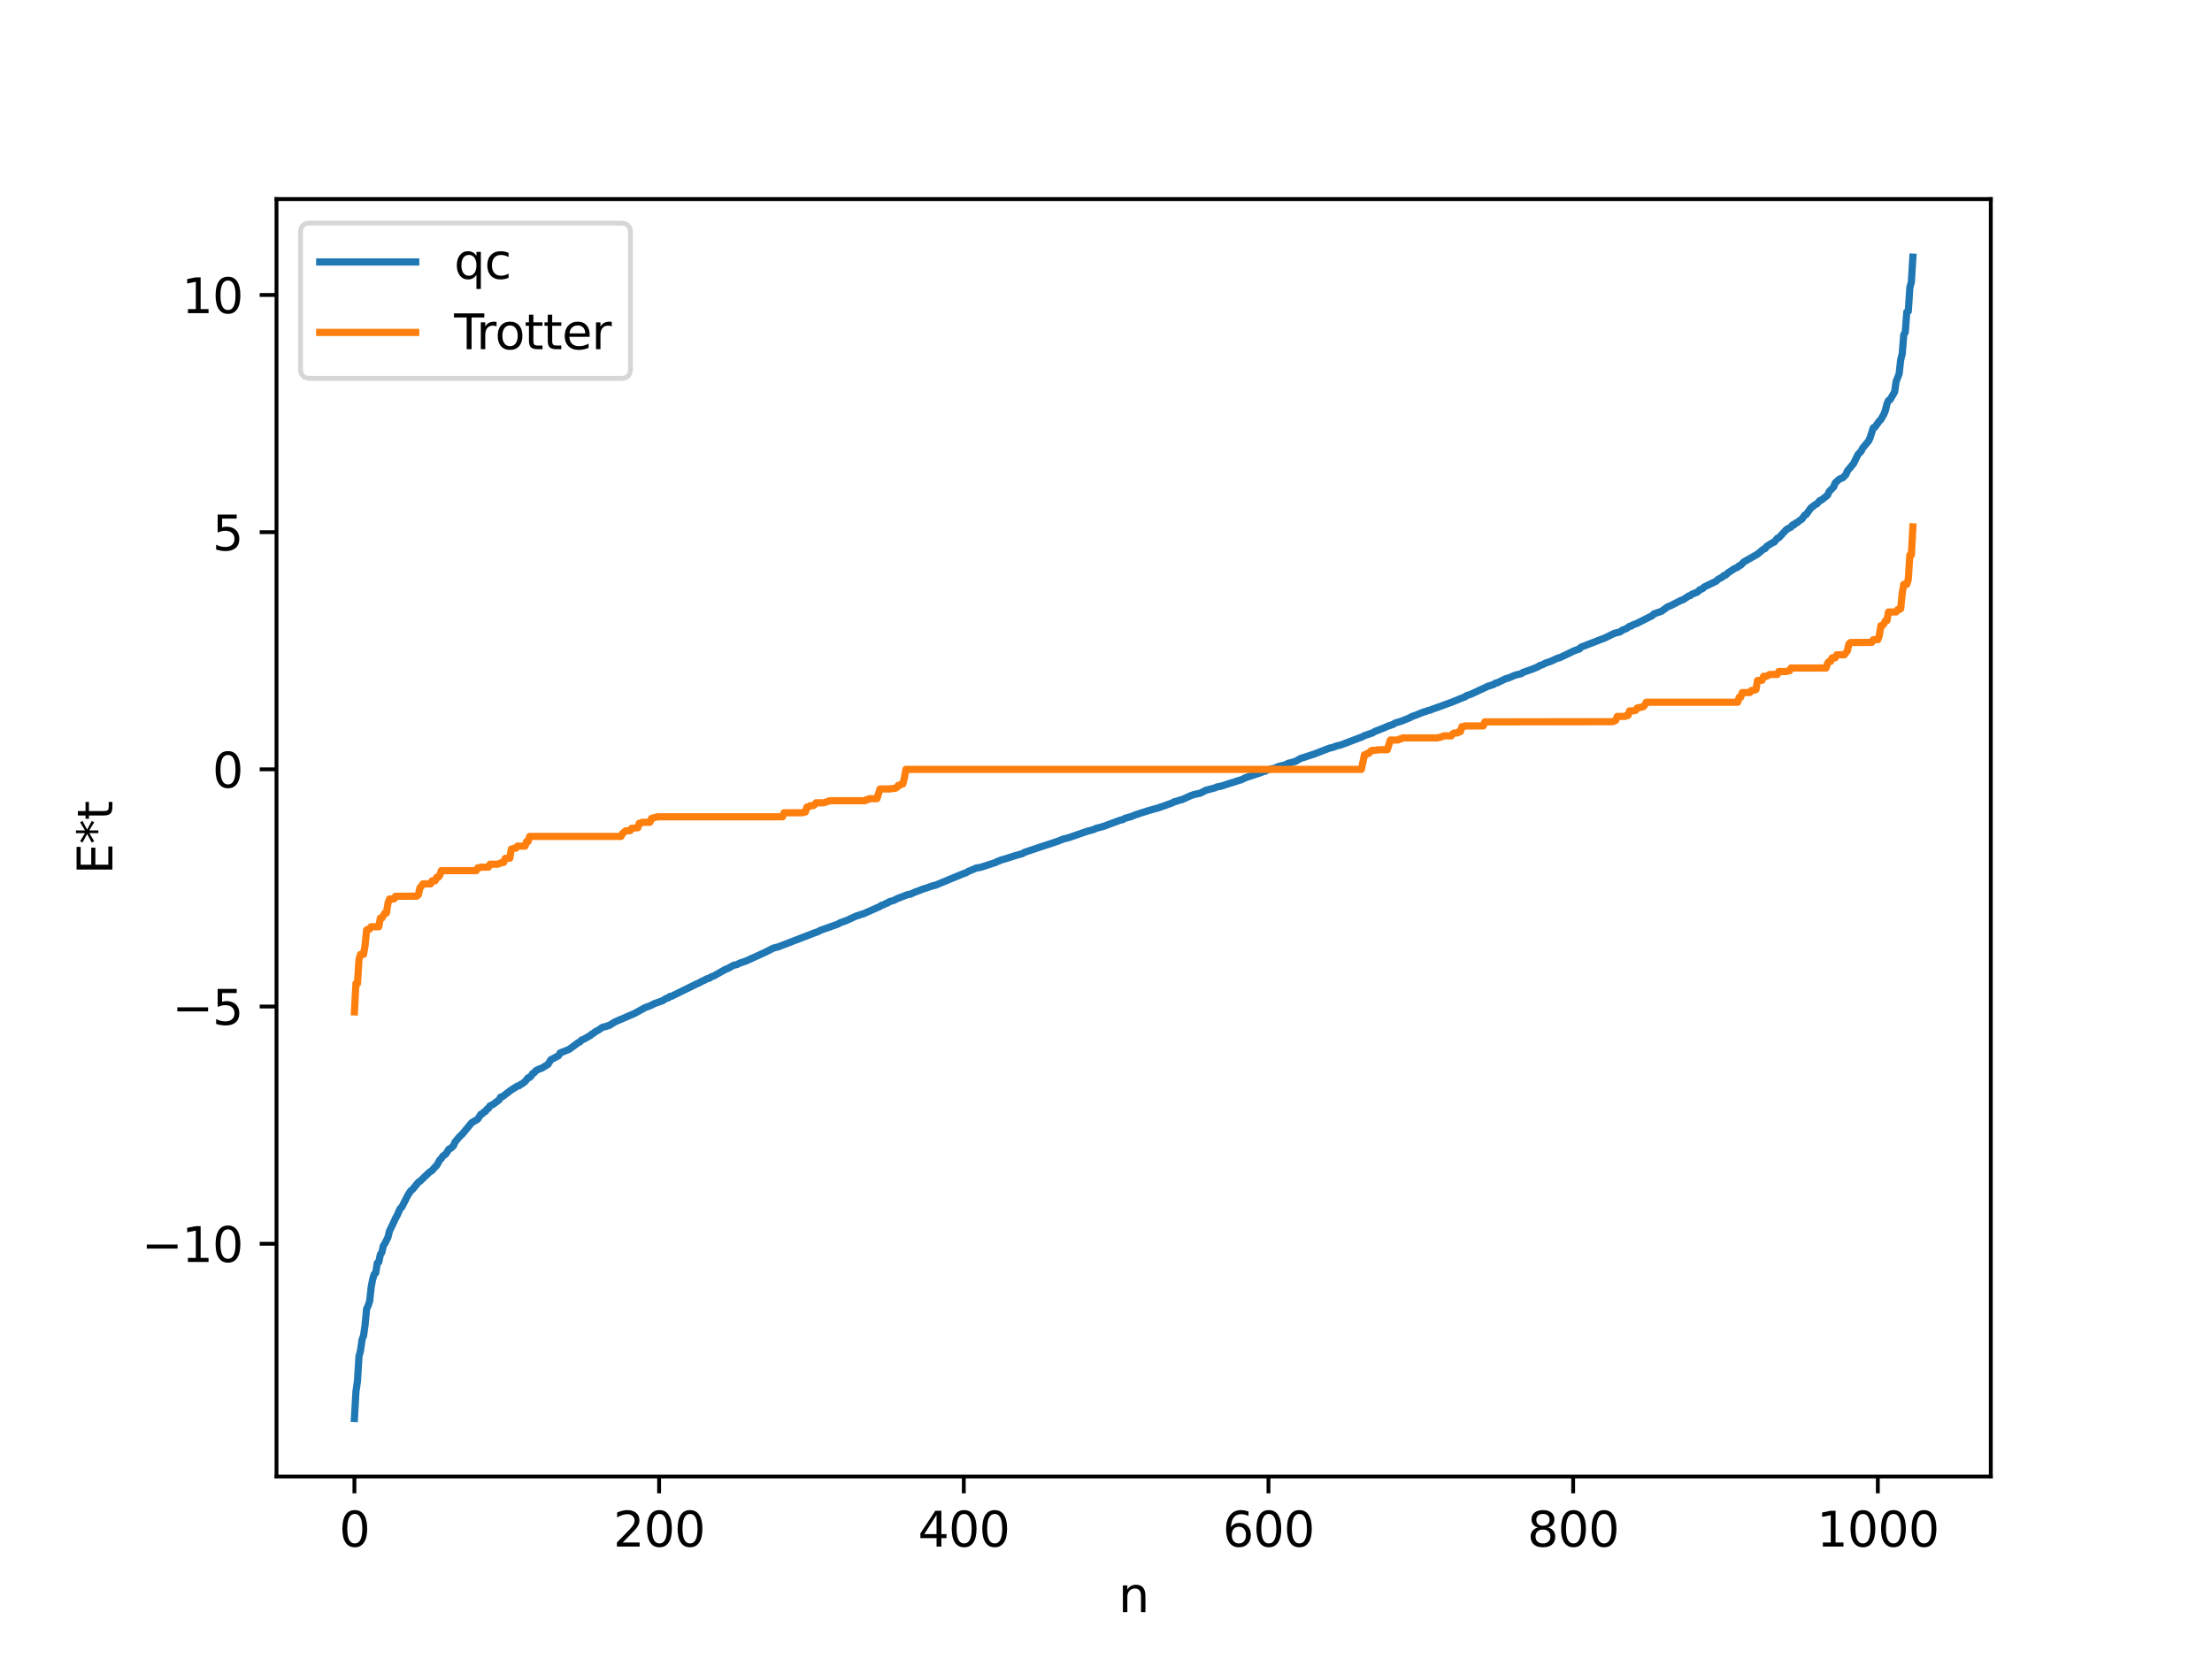 <?xml version="1.0" encoding="utf-8" standalone="no"?>
<!DOCTYPE svg PUBLIC "-//W3C//DTD SVG 1.1//EN"
  "http://www.w3.org/Graphics/SVG/1.1/DTD/svg11.dtd">
<svg xmlns:xlink="http://www.w3.org/1999/xlink" width="460.8pt" height="345.6pt" viewBox="0 0 460.8 345.6" xmlns="http://www.w3.org/2000/svg" version="1.1">
 <defs>
  <style type="text/css">*{stroke-linejoin: round; stroke-linecap: butt}</style>
 </defs>
 <g id="figure_1">
  <g id="patch_1">
   <path d="M 0 345.6 
L 460.8 345.6 
L 460.8 0 
L 0 0 
z
" style="fill: #ffffff"/>
  </g>
  <g id="axes_1">
   <g id="patch_2">
    <path d="M 57.6 307.584 
L 414.72 307.584 
L 414.72 41.472 
L 57.6 41.472 
z
" style="fill: #ffffff"/>
   </g>
   <g id="matplotlib.axis_1">
    <g id="xtick_1">
     <g id="line2d_1">
      <defs>
       <path id="m4d07c04398" d="M 0 0 
L 0 3.5 
" style="stroke: #000000; stroke-width: 0.8"/>
      </defs>
      <g>
       <use xlink:href="#m4d07c04398" x="73.833" y="307.584" style="stroke: #000000; stroke-width: 0.8"/>
      </g>
     </g>
     <g id="text_1">
      <!-- 0 -->
      <g transform="translate(70.651 322.182) scale(0.1 -0.1)">
       <defs>
        <path id="DejaVuSans-30" d="M 2034 4250 
Q 1547 4250 1301 3770 
Q 1056 3291 1056 2328 
Q 1056 1369 1301 889 
Q 1547 409 2034 409 
Q 2525 409 2770 889 
Q 3016 1369 3016 2328 
Q 3016 3291 2770 3770 
Q 2525 4250 2034 4250 
z
M 2034 4750 
Q 2819 4750 3233 4129 
Q 3647 3509 3647 2328 
Q 3647 1150 3233 529 
Q 2819 -91 2034 -91 
Q 1250 -91 836 529 
Q 422 1150 422 2328 
Q 422 3509 836 4129 
Q 1250 4750 2034 4750 
z
" transform="scale(0.016)"/>
       </defs>
       <use xlink:href="#DejaVuSans-30"/>
      </g>
     </g>
    </g>
    <g id="xtick_2">
     <g id="line2d_2">
      <g>
       <use xlink:href="#m4d07c04398" x="137.304" y="307.584" style="stroke: #000000; stroke-width: 0.8"/>
      </g>
     </g>
     <g id="text_2">
      <!-- 200 -->
      <g transform="translate(127.76 322.182) scale(0.1 -0.1)">
       <defs>
        <path id="DejaVuSans-32" d="M 1228 531 
L 3431 531 
L 3431 0 
L 469 0 
L 469 531 
Q 828 903 1448 1529 
Q 2069 2156 2228 2338 
Q 2531 2678 2651 2914 
Q 2772 3150 2772 3378 
Q 2772 3750 2511 3984 
Q 2250 4219 1831 4219 
Q 1534 4219 1204 4116 
Q 875 4013 500 3803 
L 500 4441 
Q 881 4594 1212 4672 
Q 1544 4750 1819 4750 
Q 2544 4750 2975 4387 
Q 3406 4025 3406 3419 
Q 3406 3131 3298 2873 
Q 3191 2616 2906 2266 
Q 2828 2175 2409 1742 
Q 1991 1309 1228 531 
z
" transform="scale(0.016)"/>
       </defs>
       <use xlink:href="#DejaVuSans-32"/>
       <use xlink:href="#DejaVuSans-30" x="63.623"/>
       <use xlink:href="#DejaVuSans-30" x="127.246"/>
      </g>
     </g>
    </g>
    <g id="xtick_3">
     <g id="line2d_3">
      <g>
       <use xlink:href="#m4d07c04398" x="200.775" y="307.584" style="stroke: #000000; stroke-width: 0.8"/>
      </g>
     </g>
     <g id="text_3">
      <!-- 400 -->
      <g transform="translate(191.231 322.182) scale(0.1 -0.1)">
       <defs>
        <path id="DejaVuSans-34" d="M 2419 4116 
L 825 1625 
L 2419 1625 
L 2419 4116 
z
M 2253 4666 
L 3047 4666 
L 3047 1625 
L 3713 1625 
L 3713 1100 
L 3047 1100 
L 3047 0 
L 2419 0 
L 2419 1100 
L 313 1100 
L 313 1709 
L 2253 4666 
z
" transform="scale(0.016)"/>
       </defs>
       <use xlink:href="#DejaVuSans-34"/>
       <use xlink:href="#DejaVuSans-30" x="63.623"/>
       <use xlink:href="#DejaVuSans-30" x="127.246"/>
      </g>
     </g>
    </g>
    <g id="xtick_4">
     <g id="line2d_4">
      <g>
       <use xlink:href="#m4d07c04398" x="264.246" y="307.584" style="stroke: #000000; stroke-width: 0.8"/>
      </g>
     </g>
     <g id="text_4">
      <!-- 600 -->
      <g transform="translate(254.702 322.182) scale(0.1 -0.1)">
       <defs>
        <path id="DejaVuSans-36" d="M 2113 2584 
Q 1688 2584 1439 2293 
Q 1191 2003 1191 1497 
Q 1191 994 1439 701 
Q 1688 409 2113 409 
Q 2538 409 2786 701 
Q 3034 994 3034 1497 
Q 3034 2003 2786 2293 
Q 2538 2584 2113 2584 
z
M 3366 4563 
L 3366 3988 
Q 3128 4100 2886 4159 
Q 2644 4219 2406 4219 
Q 1781 4219 1451 3797 
Q 1122 3375 1075 2522 
Q 1259 2794 1537 2939 
Q 1816 3084 2150 3084 
Q 2853 3084 3261 2657 
Q 3669 2231 3669 1497 
Q 3669 778 3244 343 
Q 2819 -91 2113 -91 
Q 1303 -91 875 529 
Q 447 1150 447 2328 
Q 447 3434 972 4092 
Q 1497 4750 2381 4750 
Q 2619 4750 2861 4703 
Q 3103 4656 3366 4563 
z
" transform="scale(0.016)"/>
       </defs>
       <use xlink:href="#DejaVuSans-36"/>
       <use xlink:href="#DejaVuSans-30" x="63.623"/>
       <use xlink:href="#DejaVuSans-30" x="127.246"/>
      </g>
     </g>
    </g>
    <g id="xtick_5">
     <g id="line2d_5">
      <g>
       <use xlink:href="#m4d07c04398" x="327.717" y="307.584" style="stroke: #000000; stroke-width: 0.8"/>
      </g>
     </g>
     <g id="text_5">
      <!-- 800 -->
      <g transform="translate(318.173 322.182) scale(0.1 -0.1)">
       <defs>
        <path id="DejaVuSans-38" d="M 2034 2216 
Q 1584 2216 1326 1975 
Q 1069 1734 1069 1313 
Q 1069 891 1326 650 
Q 1584 409 2034 409 
Q 2484 409 2743 651 
Q 3003 894 3003 1313 
Q 3003 1734 2745 1975 
Q 2488 2216 2034 2216 
z
M 1403 2484 
Q 997 2584 770 2862 
Q 544 3141 544 3541 
Q 544 4100 942 4425 
Q 1341 4750 2034 4750 
Q 2731 4750 3128 4425 
Q 3525 4100 3525 3541 
Q 3525 3141 3298 2862 
Q 3072 2584 2669 2484 
Q 3125 2378 3379 2068 
Q 3634 1759 3634 1313 
Q 3634 634 3220 271 
Q 2806 -91 2034 -91 
Q 1263 -91 848 271 
Q 434 634 434 1313 
Q 434 1759 690 2068 
Q 947 2378 1403 2484 
z
M 1172 3481 
Q 1172 3119 1398 2916 
Q 1625 2713 2034 2713 
Q 2441 2713 2670 2916 
Q 2900 3119 2900 3481 
Q 2900 3844 2670 4047 
Q 2441 4250 2034 4250 
Q 1625 4250 1398 4047 
Q 1172 3844 1172 3481 
z
" transform="scale(0.016)"/>
       </defs>
       <use xlink:href="#DejaVuSans-38"/>
       <use xlink:href="#DejaVuSans-30" x="63.623"/>
       <use xlink:href="#DejaVuSans-30" x="127.246"/>
      </g>
     </g>
    </g>
    <g id="xtick_6">
     <g id="line2d_6">
      <g>
       <use xlink:href="#m4d07c04398" x="391.188" y="307.584" style="stroke: #000000; stroke-width: 0.8"/>
      </g>
     </g>
     <g id="text_6">
      <!-- 1000 -->
      <g transform="translate(378.463 322.182) scale(0.1 -0.1)">
       <defs>
        <path id="DejaVuSans-31" d="M 794 531 
L 1825 531 
L 1825 4091 
L 703 3866 
L 703 4441 
L 1819 4666 
L 2450 4666 
L 2450 531 
L 3481 531 
L 3481 0 
L 794 0 
L 794 531 
z
" transform="scale(0.016)"/>
       </defs>
       <use xlink:href="#DejaVuSans-31"/>
       <use xlink:href="#DejaVuSans-30" x="63.623"/>
       <use xlink:href="#DejaVuSans-30" x="127.246"/>
       <use xlink:href="#DejaVuSans-30" x="190.869"/>
      </g>
     </g>
    </g>
    <g id="text_7">
     <!-- n -->
     <g transform="translate(232.991 335.861) scale(0.1 -0.1)">
      <defs>
       <path id="DejaVuSans-6e" d="M 3513 2113 
L 3513 0 
L 2938 0 
L 2938 2094 
Q 2938 2591 2744 2837 
Q 2550 3084 2163 3084 
Q 1697 3084 1428 2787 
Q 1159 2491 1159 1978 
L 1159 0 
L 581 0 
L 581 3500 
L 1159 3500 
L 1159 2956 
Q 1366 3272 1645 3428 
Q 1925 3584 2291 3584 
Q 2894 3584 3203 3211 
Q 3513 2838 3513 2113 
z
" transform="scale(0.016)"/>
      </defs>
      <use xlink:href="#DejaVuSans-6e"/>
     </g>
    </g>
   </g>
   <g id="matplotlib.axis_2">
    <g id="ytick_1">
     <g id="line2d_7">
      <defs>
       <path id="m3ac16c758f" d="M 0 0 
L -3.5 0 
" style="stroke: #000000; stroke-width: 0.8"/>
      </defs>
      <g>
       <use xlink:href="#m3ac16c758f" x="57.6" y="259.094" style="stroke: #000000; stroke-width: 0.8"/>
      </g>
     </g>
     <g id="text_8">
      <!-- −10 -->
      <g transform="translate(29.495 262.893) scale(0.1 -0.1)">
       <defs>
        <path id="DejaVuSans-2212" d="M 678 2272 
L 4684 2272 
L 4684 1741 
L 678 1741 
L 678 2272 
z
" transform="scale(0.016)"/>
       </defs>
       <use xlink:href="#DejaVuSans-2212"/>
       <use xlink:href="#DejaVuSans-31" x="83.789"/>
       <use xlink:href="#DejaVuSans-30" x="147.412"/>
      </g>
     </g>
    </g>
    <g id="ytick_2">
     <g id="line2d_8">
      <g>
       <use xlink:href="#m3ac16c758f" x="57.6" y="209.681" style="stroke: #000000; stroke-width: 0.8"/>
      </g>
     </g>
     <g id="text_9">
      <!-- −5 -->
      <g transform="translate(35.858 213.48) scale(0.1 -0.1)">
       <defs>
        <path id="DejaVuSans-35" d="M 691 4666 
L 3169 4666 
L 3169 4134 
L 1269 4134 
L 1269 2991 
Q 1406 3038 1543 3061 
Q 1681 3084 1819 3084 
Q 2600 3084 3056 2656 
Q 3513 2228 3513 1497 
Q 3513 744 3044 326 
Q 2575 -91 1722 -91 
Q 1428 -91 1123 -41 
Q 819 9 494 109 
L 494 744 
Q 775 591 1075 516 
Q 1375 441 1709 441 
Q 2250 441 2565 725 
Q 2881 1009 2881 1497 
Q 2881 1984 2565 2268 
Q 2250 2553 1709 2553 
Q 1456 2553 1204 2497 
Q 953 2441 691 2322 
L 691 4666 
z
" transform="scale(0.016)"/>
       </defs>
       <use xlink:href="#DejaVuSans-2212"/>
       <use xlink:href="#DejaVuSans-35" x="83.789"/>
      </g>
     </g>
    </g>
    <g id="ytick_3">
     <g id="line2d_9">
      <g>
       <use xlink:href="#m3ac16c758f" x="57.6" y="160.268" style="stroke: #000000; stroke-width: 0.8"/>
      </g>
     </g>
     <g id="text_10">
      <!-- 0 -->
      <g transform="translate(44.237 164.067) scale(0.1 -0.1)">
       <use xlink:href="#DejaVuSans-30"/>
      </g>
     </g>
    </g>
    <g id="ytick_4">
     <g id="line2d_10">
      <g>
       <use xlink:href="#m3ac16c758f" x="57.6" y="110.855" style="stroke: #000000; stroke-width: 0.8"/>
      </g>
     </g>
     <g id="text_11">
      <!-- 5 -->
      <g transform="translate(44.237 114.654) scale(0.1 -0.1)">
       <use xlink:href="#DejaVuSans-35"/>
      </g>
     </g>
    </g>
    <g id="ytick_5">
     <g id="line2d_11">
      <g>
       <use xlink:href="#m3ac16c758f" x="57.6" y="61.442" style="stroke: #000000; stroke-width: 0.8"/>
      </g>
     </g>
     <g id="text_12">
      <!-- 10 -->
      <g transform="translate(37.875 65.241) scale(0.1 -0.1)">
       <use xlink:href="#DejaVuSans-31"/>
       <use xlink:href="#DejaVuSans-30" x="63.623"/>
      </g>
     </g>
    </g>
    <g id="text_13">
     <!-- E*t -->
     <g transform="translate(23.416 182.148) rotate(-90) scale(0.1 -0.1)">
      <defs>
       <path id="DejaVuSans-45" d="M 628 4666 
L 3578 4666 
L 3578 4134 
L 1259 4134 
L 1259 2753 
L 3481 2753 
L 3481 2222 
L 1259 2222 
L 1259 531 
L 3634 531 
L 3634 0 
L 628 0 
L 628 4666 
z
" transform="scale(0.016)"/>
       <path id="DejaVuSans-2a" d="M 3009 3897 
L 1888 3291 
L 3009 2681 
L 2828 2375 
L 1778 3009 
L 1778 1831 
L 1422 1831 
L 1422 3009 
L 372 2375 
L 191 2681 
L 1313 3291 
L 191 3897 
L 372 4206 
L 1422 3572 
L 1422 4750 
L 1778 4750 
L 1778 3572 
L 2828 4206 
L 3009 3897 
z
" transform="scale(0.016)"/>
       <path id="DejaVuSans-74" d="M 1172 4494 
L 1172 3500 
L 2356 3500 
L 2356 3053 
L 1172 3053 
L 1172 1153 
Q 1172 725 1289 603 
Q 1406 481 1766 481 
L 2356 481 
L 2356 0 
L 1766 0 
Q 1100 0 847 248 
Q 594 497 594 1153 
L 594 3053 
L 172 3053 
L 172 3500 
L 594 3500 
L 594 4494 
L 1172 4494 
z
" transform="scale(0.016)"/>
      </defs>
      <use xlink:href="#DejaVuSans-45"/>
      <use xlink:href="#DejaVuSans-2a" x="63.184"/>
      <use xlink:href="#DejaVuSans-74" x="113.184"/>
     </g>
    </g>
   </g>
   <g id="line2d_12">
    <path d="M 73.833 295.488 
L 74.15 289.908 
L 74.467 287.686 
L 74.785 282.544 
L 75.102 281.364 
L 75.42 279.076 
L 75.737 278.25 
L 76.054 275.997 
L 76.372 272.642 
L 76.689 272.022 
L 77.006 271.038 
L 77.324 268.143 
L 77.641 266.473 
L 77.958 265.431 
L 78.276 265.167 
L 78.593 263.1 
L 78.91 262.918 
L 79.228 261.338 
L 79.545 260.904 
L 79.862 259.511 
L 80.18 259.034 
L 80.815 257.755 
L 81.132 256.467 
L 81.767 255.139 
L 82.401 253.779 
L 82.719 253.21 
L 83.353 251.78 
L 83.671 251.529 
L 84.94 249.029 
L 85.575 248.043 
L 85.892 247.826 
L 87.162 246.281 
L 87.479 246.091 
L 89.383 244.256 
L 90.018 243.821 
L 90.653 243.071 
L 90.97 242.808 
L 91.605 241.65 
L 91.922 241.34 
L 92.239 240.868 
L 92.874 240.391 
L 93.509 239.396 
L 93.826 239.262 
L 94.461 238.696 
L 94.778 237.925 
L 95.73 236.791 
L 96.365 236.183 
L 98.269 233.873 
L 99.221 233.322 
L 99.539 233.111 
L 100.173 232.125 
L 100.491 232.022 
L 100.808 231.648 
L 101.125 231.532 
L 101.443 231.049 
L 101.76 230.895 
L 102.077 230.358 
L 102.712 230.07 
L 103.981 229.112 
L 104.299 228.54 
L 104.616 228.49 
L 106.52 227.043 
L 107.79 226.255 
L 108.107 226.204 
L 108.424 225.918 
L 108.742 225.805 
L 109.377 225.303 
L 110.011 224.513 
L 110.329 224.458 
L 110.646 224.131 
L 110.963 223.631 
L 111.281 223.489 
L 111.598 223.062 
L 112.233 222.736 
L 112.867 222.508 
L 114.137 221.742 
L 114.772 220.752 
L 116.358 219.92 
L 116.676 219.353 
L 118.58 218.59 
L 120.484 217.179 
L 120.801 217.055 
L 121.119 216.688 
L 121.753 216.414 
L 123.023 215.683 
L 123.34 215.37 
L 123.658 215.238 
L 123.975 214.948 
L 124.61 214.613 
L 125.562 213.976 
L 126.196 213.859 
L 126.514 213.693 
L 126.831 213.671 
L 128.1 212.878 
L 130.639 211.783 
L 132.226 211.1 
L 134.448 209.866 
L 135.4 209.54 
L 136.352 209.062 
L 137.939 208.505 
L 138.891 207.926 
L 139.208 207.884 
L 139.525 207.586 
L 139.843 207.564 
L 145.238 204.908 
L 145.555 204.801 
L 146.19 204.429 
L 146.824 204.165 
L 147.142 203.936 
L 147.777 203.779 
L 148.094 203.52 
L 148.729 203.299 
L 150.315 202.392 
L 151.267 201.867 
L 151.585 201.779 
L 152.854 201.072 
L 153.489 200.945 
L 154.124 200.626 
L 155.393 200.202 
L 158.567 198.758 
L 159.519 198.324 
L 161.105 197.505 
L 162.058 197.271 
L 169.674 194.335 
L 170.309 194.121 
L 170.943 193.787 
L 171.578 193.56 
L 174.434 192.556 
L 175.069 192.211 
L 176.339 191.761 
L 177.291 191.315 
L 178.56 190.752 
L 178.877 190.701 
L 179.195 190.535 
L 179.829 190.38 
L 181.099 189.817 
L 183.32 188.831 
L 183.638 188.581 
L 183.955 188.532 
L 184.59 188.19 
L 184.907 188.114 
L 185.224 187.85 
L 185.859 187.662 
L 186.177 187.588 
L 186.811 187.242 
L 189.033 186.376 
L 189.667 186.268 
L 190.62 185.832 
L 191.572 185.488 
L 192.206 185.217 
L 192.841 185.043 
L 194.428 184.478 
L 194.745 184.454 
L 200.775 181.962 
L 201.092 181.887 
L 201.727 181.526 
L 202.996 180.997 
L 203.314 180.841 
L 204.266 180.683 
L 207.439 179.66 
L 207.757 179.444 
L 208.074 179.398 
L 208.391 179.196 
L 209.343 178.935 
L 210.93 178.426 
L 211.565 178.219 
L 212.517 177.961 
L 212.834 177.886 
L 213.469 177.544 
L 217.595 176.152 
L 218.229 175.949 
L 219.499 175.539 
L 220.768 175.089 
L 221.403 174.81 
L 222.672 174.491 
L 226.481 173.165 
L 227.75 172.834 
L 228.385 172.544 
L 229.02 172.388 
L 229.972 172.117 
L 233.462 170.817 
L 233.78 170.795 
L 234.415 170.447 
L 235.684 170.095 
L 236.636 169.688 
L 236.953 169.629 
L 237.588 169.39 
L 239.175 168.889 
L 241.396 168.266 
L 244.253 167.24 
L 244.57 167.035 
L 245.205 166.887 
L 245.839 166.645 
L 246.157 166.608 
L 248.061 165.751 
L 248.696 165.524 
L 249.648 165.309 
L 249.965 165.266 
L 251.234 164.625 
L 253.139 164.113 
L 253.456 163.949 
L 254.408 163.769 
L 255.677 163.349 
L 258.216 162.538 
L 258.534 162.469 
L 259.486 162 
L 262.659 160.958 
L 263.294 160.69 
L 263.611 160.656 
L 263.929 160.404 
L 265.833 159.949 
L 266.15 159.728 
L 267.737 159.327 
L 268.372 159.005 
L 269.006 158.858 
L 269.958 158.559 
L 270.91 158.003 
L 271.862 157.708 
L 273.767 157.084 
L 276.94 155.854 
L 277.575 155.718 
L 278.527 155.363 
L 279.162 155.232 
L 280.114 154.89 
L 283.922 153.437 
L 284.239 153.239 
L 284.874 153.038 
L 285.509 152.804 
L 285.826 152.72 
L 286.461 152.354 
L 288.365 151.611 
L 289 151.319 
L 290.269 150.884 
L 290.586 150.633 
L 291.856 150.257 
L 292.808 149.88 
L 293.76 149.499 
L 294.077 149.282 
L 295.029 148.954 
L 296.616 148.297 
L 296.934 148.256 
L 297.251 148.094 
L 297.886 147.935 
L 298.52 147.687 
L 300.107 147.129 
L 301.694 146.54 
L 302.646 146.196 
L 304.867 145.278 
L 305.185 145.189 
L 305.502 144.914 
L 306.454 144.601 
L 309.945 142.973 
L 311.215 142.555 
L 311.532 142.3 
L 311.849 142.269 
L 313.753 141.349 
L 314.071 141.312 
L 315.658 140.639 
L 316.927 140.34 
L 317.244 140.082 
L 319.148 139.413 
L 319.783 139.158 
L 320.418 138.883 
L 320.735 138.652 
L 321.37 138.455 
L 322.005 138.111 
L 322.957 137.804 
L 324.543 137.081 
L 324.861 137.031 
L 326.448 136.291 
L 327.717 135.664 
L 328.669 135.298 
L 328.986 135.23 
L 329.304 134.836 
L 333.429 133.239 
L 334.381 132.871 
L 336.286 131.93 
L 337.238 131.702 
L 337.555 131.602 
L 337.872 131.315 
L 338.824 130.933 
L 339.459 130.477 
L 339.777 130.441 
L 340.094 130.204 
L 341.046 129.843 
L 344.22 128.23 
L 344.537 127.887 
L 346.124 127.336 
L 347.393 126.416 
L 348.028 126.168 
L 350.249 125.037 
L 350.567 124.955 
L 351.836 124.128 
L 352.153 124.049 
L 352.471 123.783 
L 353.423 123.417 
L 353.74 123.25 
L 354.058 122.876 
L 354.692 122.622 
L 355.01 122.282 
L 357.548 121.05 
L 357.866 120.711 
L 358.818 120.199 
L 359.135 119.874 
L 359.453 119.821 
L 360.087 119.254 
L 361.357 118.432 
L 361.991 118.17 
L 362.309 117.834 
L 362.626 117.741 
L 363.261 117.066 
L 366.117 115.441 
L 367.386 114.382 
L 367.704 114.288 
L 368.021 113.826 
L 369.291 113.033 
L 369.608 112.928 
L 370.243 112.133 
L 370.56 112.031 
L 372.147 110.316 
L 372.781 109.948 
L 373.099 109.806 
L 373.416 109.367 
L 373.734 109.345 
L 374.051 108.974 
L 374.368 108.892 
L 375.003 108.348 
L 375.32 108.187 
L 375.955 107.305 
L 376.272 107.174 
L 377.224 105.841 
L 378.177 105.095 
L 378.494 104.962 
L 379.129 104.249 
L 379.446 104.174 
L 380.715 103.141 
L 381.033 102.41 
L 381.985 101.445 
L 382.302 100.613 
L 382.937 100.01 
L 383.254 99.78 
L 383.889 99.533 
L 384.524 98.88 
L 384.841 98.115 
L 386.11 96.601 
L 387.062 94.661 
L 387.697 94.022 
L 388.015 93.371 
L 389.284 91.832 
L 389.601 91.12 
L 390.236 89.118 
L 390.553 89.021 
L 391.505 87.698 
L 391.823 87.393 
L 392.458 86.273 
L 392.775 85.469 
L 393.092 84.135 
L 393.41 83.423 
L 393.727 83.282 
L 394.362 82.191 
L 394.679 81.664 
L 394.996 79.482 
L 395.631 77.835 
L 395.948 74.957 
L 396.266 73.724 
L 396.583 69.767 
L 396.9 69.224 
L 397.218 65.008 
L 397.535 64.838 
L 397.853 59.913 
L 398.17 58.759 
L 398.487 53.568 
L 398.487 53.568 
" clip-path="url(#p6a4a24699b)" style="fill: none; stroke: #1f77b4; stroke-width: 1.5; stroke-linecap: square"/>
   </g>
   <g id="line2d_13">
    <path d="M 73.833 210.792 
L 74.15 204.896 
L 74.467 204.896 
L 74.785 199.857 
L 75.102 198.81 
L 75.737 198.81 
L 76.054 196.924 
L 76.372 193.741 
L 76.689 193.546 
L 77.006 193.546 
L 77.324 193.053 
L 78.91 193.053 
L 79.228 191.258 
L 79.545 191.258 
L 80.18 190.206 
L 80.497 190.206 
L 80.815 188.22 
L 81.132 187.285 
L 82.084 187.269 
L 82.401 186.716 
L 86.844 186.685 
L 87.162 186.382 
L 87.479 184.943 
L 87.796 184.625 
L 88.114 184.127 
L 89.7 184.127 
L 90.018 183.49 
L 90.653 183.49 
L 90.97 182.751 
L 91.287 182.751 
L 91.605 182.366 
L 91.922 181.375 
L 99.221 181.375 
L 99.539 180.785 
L 99.856 180.785 
L 100.173 180.645 
L 101.76 180.645 
L 102.077 180.033 
L 103.664 180.033 
L 104.616 179.657 
L 104.934 179.657 
L 105.251 178.818 
L 106.203 178.775 
L 106.52 176.882 
L 107.155 176.694 
L 107.472 176.694 
L 107.79 176.258 
L 109.377 176.258 
L 109.694 175.301 
L 110.011 175.301 
L 110.329 174.244 
L 129.37 174.244 
L 129.687 173.643 
L 130.322 173.078 
L 131.274 173.042 
L 131.591 172.551 
L 131.909 172.551 
L 132.543 172.439 
L 132.861 172.439 
L 133.178 171.492 
L 133.496 171.492 
L 133.813 171.294 
L 135.4 171.294 
L 135.717 170.488 
L 136.986 170.151 
L 163.01 170.151 
L 163.327 169.313 
L 167.135 169.313 
L 167.453 169.16 
L 167.77 169.16 
L 168.087 168.124 
L 168.405 168.124 
L 168.722 167.847 
L 169.357 167.847 
L 169.674 167.669 
L 169.991 167.241 
L 171.578 167.241 
L 172.848 166.812 
L 180.147 166.812 
L 180.464 166.592 
L 180.781 166.592 
L 181.099 166.376 
L 182.686 166.376 
L 183.32 164.362 
L 185.542 164.344 
L 186.177 164.227 
L 186.494 164.227 
L 186.811 164.05 
L 187.129 163.607 
L 187.446 163.607 
L 187.763 163.307 
L 188.081 163.307 
L 188.398 162.054 
L 188.715 160.268 
L 283.605 160.268 
L 284.239 157.229 
L 284.557 157.229 
L 284.874 156.929 
L 285.191 156.929 
L 285.509 156.486 
L 285.826 156.31 
L 286.461 156.31 
L 287.096 156.193 
L 289 156.175 
L 289.634 154.16 
L 291.221 154.16 
L 291.539 153.944 
L 291.856 153.944 
L 292.173 153.724 
L 299.472 153.724 
L 299.79 153.596 
L 300.107 153.596 
L 300.742 153.295 
L 302.329 153.295 
L 302.646 152.867 
L 302.963 152.689 
L 303.598 152.689 
L 303.915 152.412 
L 304.233 152.412 
L 304.55 151.376 
L 304.867 151.376 
L 305.185 151.223 
L 308.993 151.223 
L 309.31 150.385 
L 335.968 150.34 
L 336.603 150.049 
L 336.92 149.242 
L 338.507 149.242 
L 338.824 149.044 
L 339.142 149.044 
L 339.459 148.098 
L 340.094 148.098 
L 340.729 147.985 
L 341.046 147.494 
L 342.315 147.239 
L 342.633 146.893 
L 342.95 146.292 
L 361.991 146.292 
L 362.309 145.235 
L 362.626 145.235 
L 362.943 144.278 
L 364.53 144.278 
L 364.848 143.842 
L 365.482 143.766 
L 365.8 143.655 
L 366.117 141.761 
L 367.069 141.719 
L 367.386 140.88 
L 368.021 140.88 
L 368.656 140.503 
L 370.243 140.503 
L 370.56 139.891 
L 372.147 139.891 
L 372.464 139.751 
L 372.781 139.751 
L 373.099 139.161 
L 380.398 139.161 
L 380.715 138.17 
L 381.033 137.785 
L 381.35 137.785 
L 381.667 137.046 
L 382.302 137.046 
L 382.62 136.409 
L 384.206 136.409 
L 384.841 135.593 
L 385.158 134.154 
L 385.476 133.851 
L 389.919 133.82 
L 390.236 133.267 
L 391.188 133.251 
L 391.505 132.316 
L 391.823 130.33 
L 392.14 130.33 
L 392.458 129.929 
L 392.775 129.279 
L 393.092 129.279 
L 393.41 127.483 
L 394.996 127.483 
L 395.314 126.99 
L 395.631 126.99 
L 395.948 126.795 
L 396.266 123.612 
L 396.583 121.726 
L 397.218 121.726 
L 397.535 120.679 
L 397.853 115.64 
L 398.17 115.64 
L 398.487 109.744 
L 398.487 109.744 
" clip-path="url(#p6a4a24699b)" style="fill: none; stroke: #ff7f0e; stroke-width: 1.5; stroke-linecap: square"/>
   </g>
   <g id="patch_3">
    <path d="M 57.6 307.584 
L 57.6 41.472 
" style="fill: none; stroke: #000000; stroke-width: 0.8; stroke-linejoin: miter; stroke-linecap: square"/>
   </g>
   <g id="patch_4">
    <path d="M 414.72 307.584 
L 414.72 41.472 
" style="fill: none; stroke: #000000; stroke-width: 0.8; stroke-linejoin: miter; stroke-linecap: square"/>
   </g>
   <g id="patch_5">
    <path d="M 57.6 307.584 
L 414.72 307.584 
" style="fill: none; stroke: #000000; stroke-width: 0.8; stroke-linejoin: miter; stroke-linecap: square"/>
   </g>
   <g id="patch_6">
    <path d="M 57.6 41.472 
L 414.72 41.472 
" style="fill: none; stroke: #000000; stroke-width: 0.8; stroke-linejoin: miter; stroke-linecap: square"/>
   </g>
   <g id="legend_1">
    <g id="patch_7">
     <path d="M 64.6 78.828 
L 129.342 78.828 
Q 131.342 78.828 131.342 76.828 
L 131.342 48.472 
Q 131.342 46.472 129.342 46.472 
L 64.6 46.472 
Q 62.6 46.472 62.6 48.472 
L 62.6 76.828 
Q 62.6 78.828 64.6 78.828 
z
" style="fill: #ffffff; opacity: 0.8; stroke: #cccccc; stroke-linejoin: miter"/>
    </g>
    <g id="line2d_14">
     <path d="M 66.6 54.57 
L 76.6 54.57 
L 86.6 54.57 
" style="fill: none; stroke: #1f77b4; stroke-width: 1.5; stroke-linecap: square"/>
    </g>
    <g id="text_14">
     <!-- qc -->
     <g transform="translate(94.6 58.07) scale(0.1 -0.1)">
      <defs>
       <path id="DejaVuSans-71" d="M 947 1747 
Q 947 1113 1208 752 
Q 1469 391 1925 391 
Q 2381 391 2643 752 
Q 2906 1113 2906 1747 
Q 2906 2381 2643 2742 
Q 2381 3103 1925 3103 
Q 1469 3103 1208 2742 
Q 947 2381 947 1747 
z
M 2906 525 
Q 2725 213 2448 61 
Q 2172 -91 1784 -91 
Q 1150 -91 751 415 
Q 353 922 353 1747 
Q 353 2572 751 3078 
Q 1150 3584 1784 3584 
Q 2172 3584 2448 3432 
Q 2725 3281 2906 2969 
L 2906 3500 
L 3481 3500 
L 3481 -1331 
L 2906 -1331 
L 2906 525 
z
" transform="scale(0.016)"/>
       <path id="DejaVuSans-63" d="M 3122 3366 
L 3122 2828 
Q 2878 2963 2633 3030 
Q 2388 3097 2138 3097 
Q 1578 3097 1268 2742 
Q 959 2388 959 1747 
Q 959 1106 1268 751 
Q 1578 397 2138 397 
Q 2388 397 2633 464 
Q 2878 531 3122 666 
L 3122 134 
Q 2881 22 2623 -34 
Q 2366 -91 2075 -91 
Q 1284 -91 818 406 
Q 353 903 353 1747 
Q 353 2603 823 3093 
Q 1294 3584 2113 3584 
Q 2378 3584 2631 3529 
Q 2884 3475 3122 3366 
z
" transform="scale(0.016)"/>
      </defs>
      <use xlink:href="#DejaVuSans-71"/>
      <use xlink:href="#DejaVuSans-63" x="63.477"/>
     </g>
    </g>
    <g id="line2d_15">
     <path d="M 66.6 69.249 
L 76.6 69.249 
L 86.6 69.249 
" style="fill: none; stroke: #ff7f0e; stroke-width: 1.5; stroke-linecap: square"/>
    </g>
    <g id="text_15">
     <!-- Trotter -->
     <g transform="translate(94.6 72.749) scale(0.1 -0.1)">
      <defs>
       <path id="DejaVuSans-54" d="M -19 4666 
L 3928 4666 
L 3928 4134 
L 2272 4134 
L 2272 0 
L 1638 0 
L 1638 4134 
L -19 4134 
L -19 4666 
z
" transform="scale(0.016)"/>
       <path id="DejaVuSans-72" d="M 2631 2963 
Q 2534 3019 2420 3045 
Q 2306 3072 2169 3072 
Q 1681 3072 1420 2755 
Q 1159 2438 1159 1844 
L 1159 0 
L 581 0 
L 581 3500 
L 1159 3500 
L 1159 2956 
Q 1341 3275 1631 3429 
Q 1922 3584 2338 3584 
Q 2397 3584 2469 3576 
Q 2541 3569 2628 3553 
L 2631 2963 
z
" transform="scale(0.016)"/>
       <path id="DejaVuSans-6f" d="M 1959 3097 
Q 1497 3097 1228 2736 
Q 959 2375 959 1747 
Q 959 1119 1226 758 
Q 1494 397 1959 397 
Q 2419 397 2687 759 
Q 2956 1122 2956 1747 
Q 2956 2369 2687 2733 
Q 2419 3097 1959 3097 
z
M 1959 3584 
Q 2709 3584 3137 3096 
Q 3566 2609 3566 1747 
Q 3566 888 3137 398 
Q 2709 -91 1959 -91 
Q 1206 -91 779 398 
Q 353 888 353 1747 
Q 353 2609 779 3096 
Q 1206 3584 1959 3584 
z
" transform="scale(0.016)"/>
       <path id="DejaVuSans-65" d="M 3597 1894 
L 3597 1613 
L 953 1613 
Q 991 1019 1311 708 
Q 1631 397 2203 397 
Q 2534 397 2845 478 
Q 3156 559 3463 722 
L 3463 178 
Q 3153 47 2828 -22 
Q 2503 -91 2169 -91 
Q 1331 -91 842 396 
Q 353 884 353 1716 
Q 353 2575 817 3079 
Q 1281 3584 2069 3584 
Q 2775 3584 3186 3129 
Q 3597 2675 3597 1894 
z
M 3022 2063 
Q 3016 2534 2758 2815 
Q 2500 3097 2075 3097 
Q 1594 3097 1305 2825 
Q 1016 2553 972 2059 
L 3022 2063 
z
" transform="scale(0.016)"/>
      </defs>
      <use xlink:href="#DejaVuSans-54"/>
      <use xlink:href="#DejaVuSans-72" x="46.334"/>
      <use xlink:href="#DejaVuSans-6f" x="85.197"/>
      <use xlink:href="#DejaVuSans-74" x="146.379"/>
      <use xlink:href="#DejaVuSans-74" x="185.588"/>
      <use xlink:href="#DejaVuSans-65" x="224.797"/>
      <use xlink:href="#DejaVuSans-72" x="286.32"/>
     </g>
    </g>
   </g>
  </g>
 </g>
 <defs>
  <clipPath id="p6a4a24699b">
   <rect x="57.6" y="41.472" width="357.12" height="266.112"/>
  </clipPath>
 </defs>
</svg>
